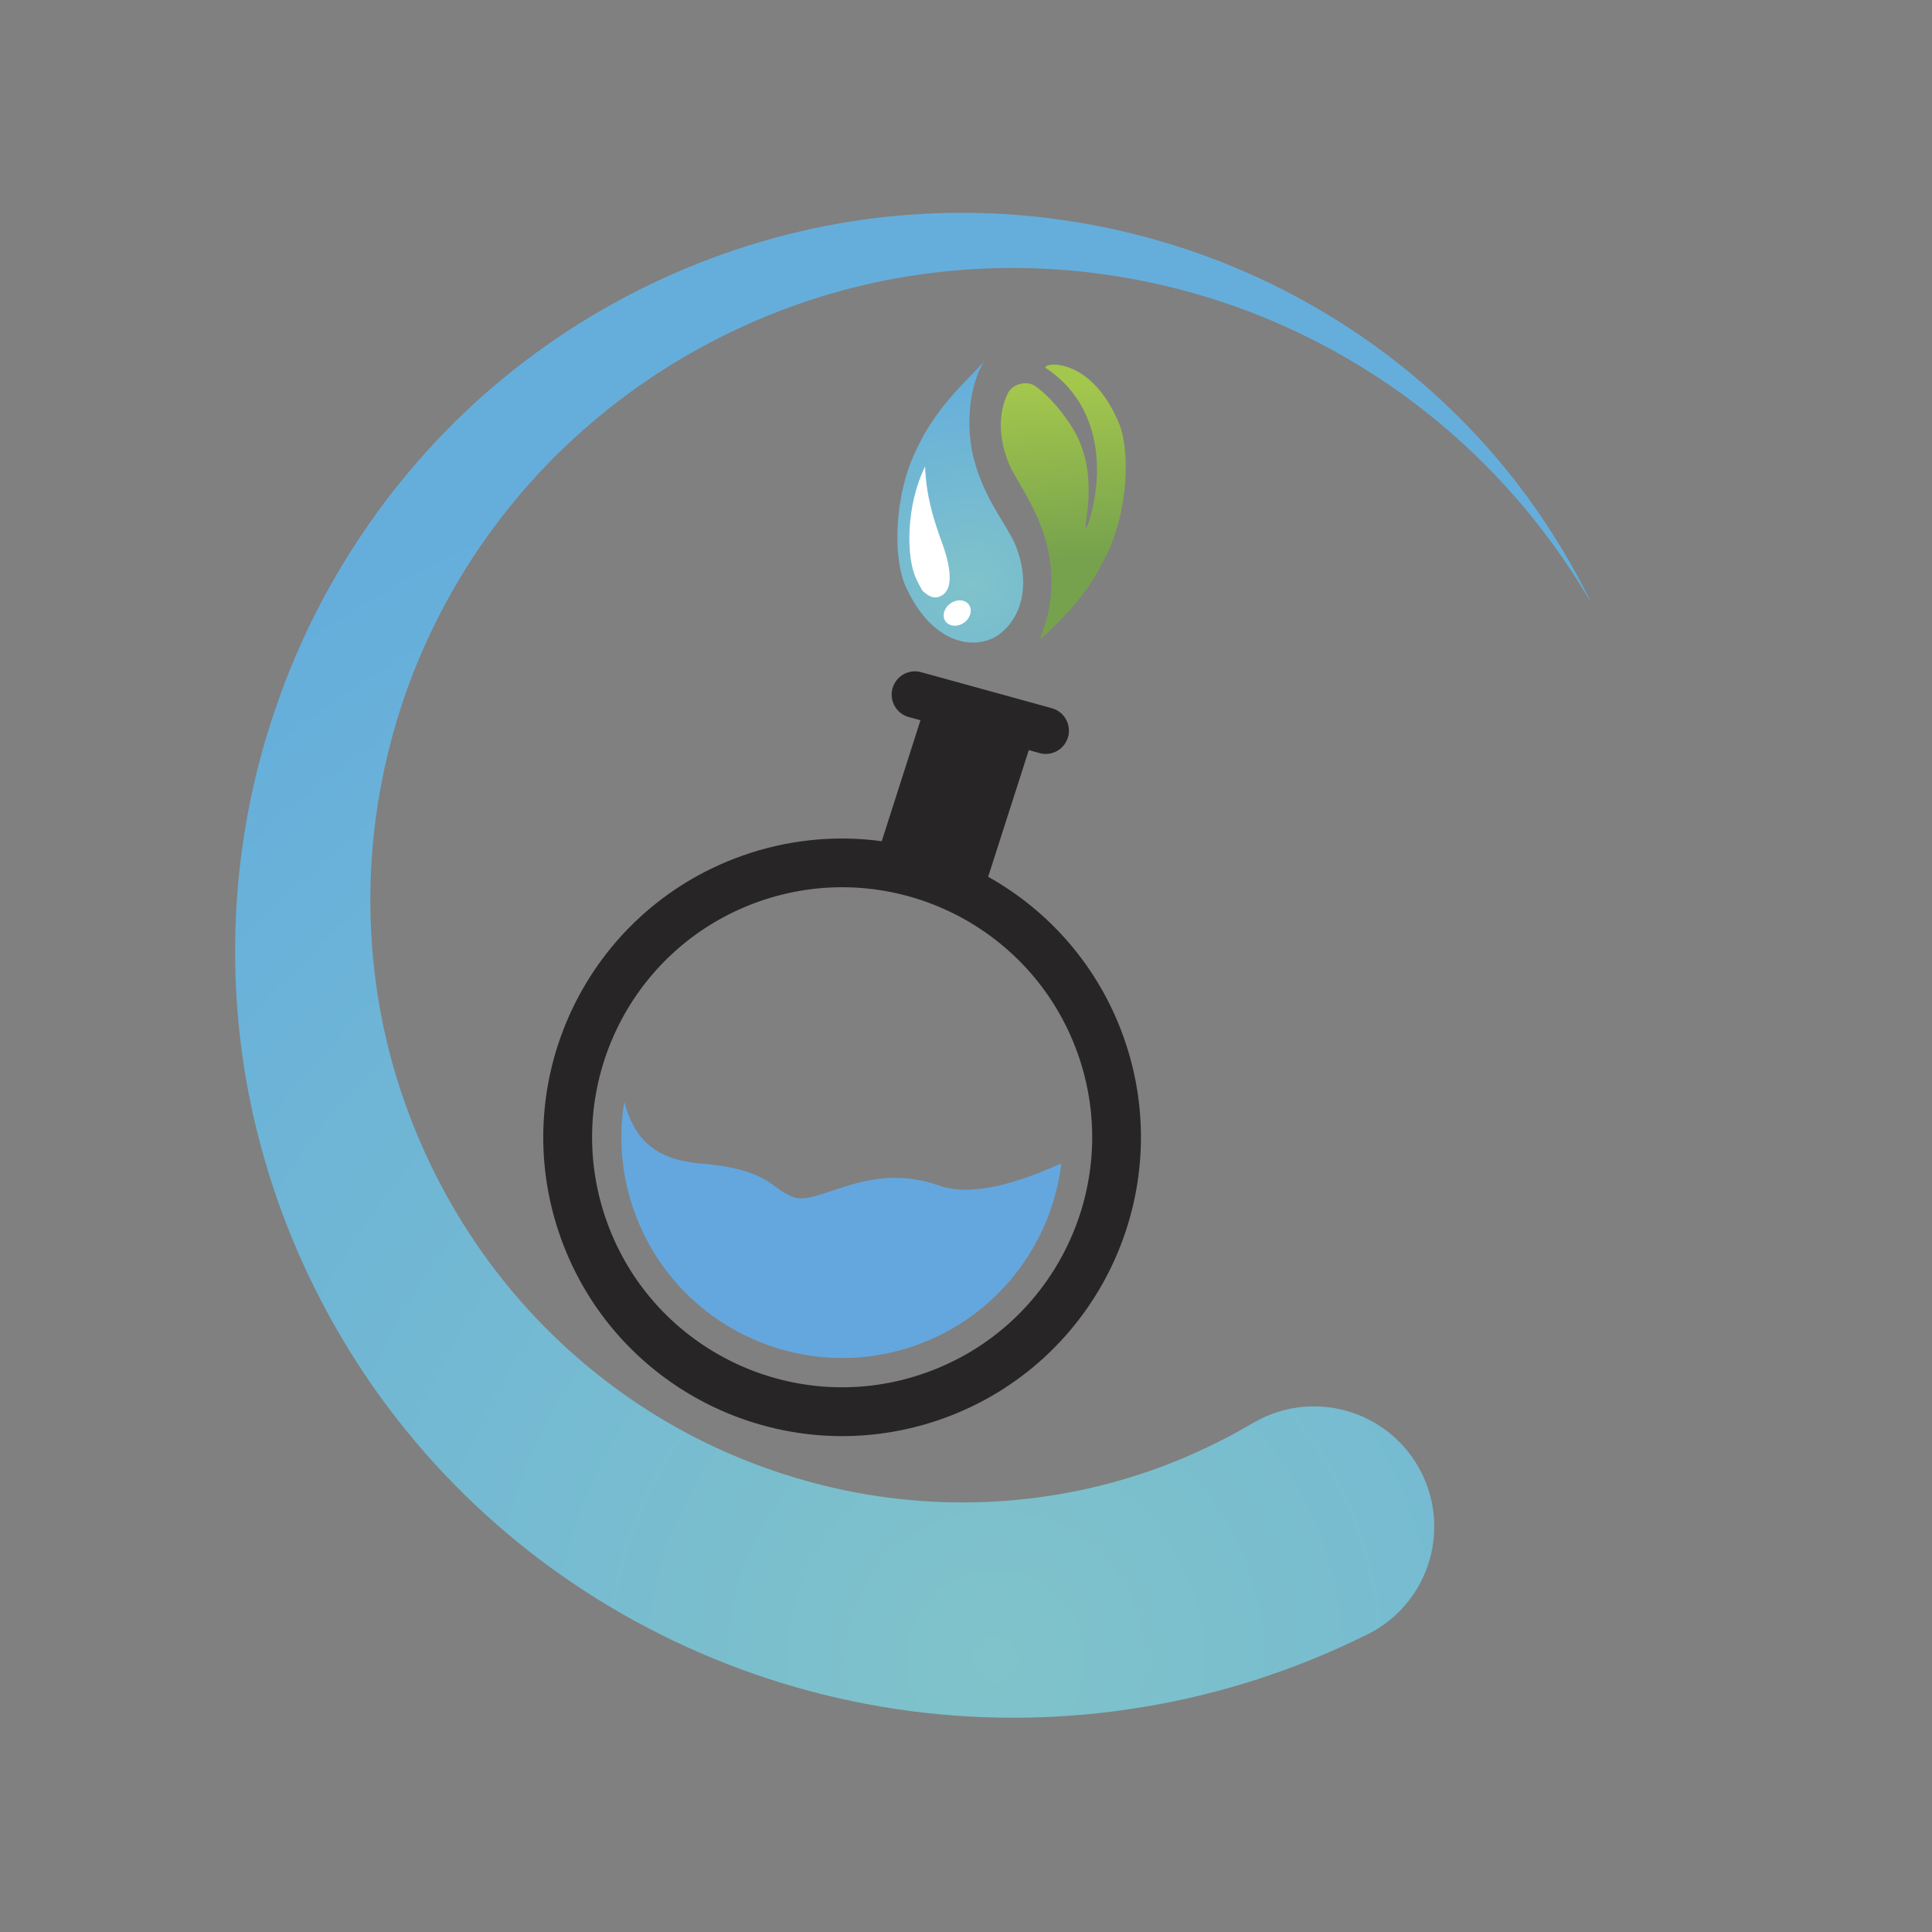 <?xml version="1.0" encoding="iso-8859-1"?>
<!-- Generator: Adobe Illustrator 13.0.0, SVG Export Plug-In . SVG Version: 6.00 Build 14948)  -->
<!DOCTYPE svg PUBLIC "-//W3C//DTD SVG 1.1//EN" "http://www.w3.org/Graphics/SVG/1.1/DTD/svg11.dtd">
<svg version="1.1" id="Layer_1" xmlns="http://www.w3.org/2000/svg" xmlns:xlink="http://www.w3.org/1999/xlink" x="0px" y="0px"
	 width="100px" height="100px" viewBox="0 0 100 100" enable-background="new 0 0 100 100" xml:space="preserve">
<rect x="0" y="0" width="100" height="100" fill="#808080" stroke="none"/>
<g>
	<path fill="#64A7DE" d="M48.57,61.353c-3.632-1.282-6.22,1.073-7.484,0.618s-1.172-1.457-4.972-1.761
		c-2.373-0.244-3.328-1.41-3.801-3.183c-0.303,1.854-0.157,3.807,0.524,5.695c2.134,5.939,8.674,9.023,14.613,6.896
		c4.208-1.516,6.983-5.246,7.484-9.402C52.784,61.184,50.359,61.988,48.57,61.353z"/>
	<path fill="#272525" d="M54.439,36.656l-6.767-1.865c-0.642-0.175-1.3,0.204-1.48,0.851c-0.169,0.642,0.21,1.3,0.851,1.475
		l0.601,0.163l-2.005,6.261c-2.379-0.321-4.861-0.094-7.274,0.77c-8.044,2.885-12.218,11.745-9.332,19.783
		c2.891,8.038,11.745,12.211,19.783,9.326c8.038-2.886,12.211-11.745,9.326-19.783c-1.312-3.649-3.859-6.499-6.995-8.254
		l2.104-6.558l0.56,0.157c0.641,0.175,1.3-0.204,1.475-0.845C55.46,37.495,55.081,36.831,54.439,36.656z M55.769,54.492
		c2.413,6.727-1.084,14.135-7.811,16.548c-6.721,2.419-14.135-1.078-16.548-7.805c-2.413-6.721,1.078-14.135,7.805-16.548
		S53.35,47.766,55.769,54.492z"/>
	<g>
		<g>
			<g>
				<g>
					
						<radialGradient id="SVGID_1_" cx="154.751" cy="-209.017" r="11.086" gradientTransform="matrix(0.784 -0.621 0.621 0.784 58.747 290.248)" gradientUnits="userSpaceOnUse">
						<stop  offset="0" style="stop-color:#80C3CA"/>
						<stop  offset="1" style="stop-color:#65AEDC"/>
					</radialGradient>
					<path fill="url(#SVGID_1_)" d="M52.481,28.029c0.839,1.895,0.548,3.754-0.682,4.739c-1.102,0.915-3.457,0.78-4.902-2.373
						c-0.67-1.375-0.67-4.687,0.548-7.151c1.172-2.524,3.083-3.923,3.556-4.646c-0.834,1.213-1.078,3.551-0.536,5.369
						c0.53,1.871,1.591,3.147,2.052,4.139L52.481,28.029z"/>
				</g>
			</g>
			<g>
				<path fill="#FFFFFF" d="M48.506,30.914c1.119-0.238,0.502-2.133,0.274-2.763c-0.519-1.41-0.84-2.541-0.897-4.004
					c-0.997,2.017-0.997,4.722-0.443,5.846c0.094,0.204,0.192,0.391,0.297,0.571C47.97,30.792,48.244,30.967,48.506,30.914z"/>
			</g>
			<path fill="#FFFFFF" d="M50.15,31.299c0.197,0.274,0.081,0.694-0.251,0.928c-0.332,0.238-0.764,0.209-0.962-0.07
				c-0.192-0.274-0.076-0.688,0.257-0.921C49.526,30.996,49.958,31.025,50.15,31.299z"/>
		</g>
		<g>
			<path fill="#7EB751" d="M52.236,24.042c0-0.006,0-0.012-0.006-0.012c-0.006-0.022-0.018-0.046-0.029-0.063L52.236,24.042z"/>
			
				<linearGradient id="SVGID_2_" gradientUnits="userSpaceOnUse" x1="-13.784" y1="213.322" x2="-9.728" y2="221.336" gradientTransform="matrix(0.922 0.386 -0.386 0.922 149.906 -171.365)">
				<stop  offset="0" style="stop-color:#A3C64D"/>
				<stop  offset="1" style="stop-color:#76A24D"/>
			</linearGradient>
			<path fill="url(#SVGID_2_)" d="M54.848,18.896c-0.519-0.094-0.839,0.075-0.711,0.157c0.082,0.053,0.157,0.105,0.233,0.163
				c2.478,1.802,2.845,4.967,2.005,7.741c-0.151,0.501-0.228,0.478-0.151-0.047c0.222-1.463,0.192-2.979-0.473-4.331
				c-0.314-0.635-1.188-1.906-2.168-2.594c-0.432-0.303-1.172-0.116-1.404,0.35c-0.508,1.003-0.514,2.332,0.052,3.695
				c0.455,0.991,1.458,2.273,1.941,4.115c0.408,1.464,0.303,3.247-0.198,4.512c-0.192,0.495-0.175,0.513,0.204,0.14
				c0.811-0.798,2.099-2.022,2.996-3.87c1.271-2.437,1.341-5.753,0.693-7.141C57.046,19.91,55.892,19.076,54.848,18.896z"/>
			<path fill="#FFFFFF" d="M56.055,27.854L56.055,27.854L56.055,27.854C56.043,27.878,56.043,27.878,56.055,27.854z"/>
		</g>
	</g>
	<radialGradient id="SVGID_3_" cx="51.523" cy="85.894" r="64.843" gradientUnits="userSpaceOnUse">
		<stop  offset="0" style="stop-color:#80C3CA"/>
		<stop  offset="1" style="stop-color:#65AEDC"/>
	</radialGradient>
	<path fill="url(#SVGID_3_)" d="M70.69,84.639l-0.635,0.304l-0.711,0.332c-0.467,0.21-0.933,0.408-1.405,0.601
		c-0.944,0.385-1.906,0.734-2.873,1.049c-1.936,0.624-3.917,1.107-5.923,1.434c-3.998,0.665-8.078,0.724-12.06,0.199
		c-7.962-1.05-15.499-4.477-21.415-9.688c-2.967-2.6-5.526-5.63-7.572-8.947c-2.052-3.316-3.607-6.901-4.604-10.638
		c-2.017-7.473-1.702-15.446,0.764-22.598c2.431-7.17,7.006-13.518,12.923-18c5.904-4.494,13.074-7.17,20.337-7.601
		c7.257-0.461,14.543,1.3,20.687,4.891c3.071,1.783,5.863,4.021,8.259,6.604c2.391,2.576,4.378,5.503,5.905,8.633
		c-1.755-3.008-3.935-5.741-6.459-8.085c-2.518-2.343-5.38-4.296-8.439-5.782c-6.121-2.99-13.062-4.08-19.655-3.165
		C41.22,15.066,35.001,17.98,30.14,22.3c-4.879,4.308-8.347,10.037-9.933,16.192c-1.608,6.155-1.335,12.689,0.729,18.529
		c1.021,2.921,2.478,5.684,4.278,8.161c1.808,2.472,3.958,4.657,6.377,6.47c4.82,3.638,10.69,5.747,16.577,6.068
		c2.943,0.163,5.888-0.111,8.708-0.805c1.405-0.344,2.786-0.793,4.121-1.341c0.671-0.274,1.323-0.577,1.971-0.897
		c0.326-0.157,0.641-0.326,0.956-0.496l0.454-0.256l0.524-0.297l0.012-0.006c2.979-1.714,6.785-0.683,8.499,2.302
		c1.708,2.984,0.676,6.791-2.309,8.499C70.971,84.499,70.825,84.575,70.69,84.639z"/>
</g>
</svg>
